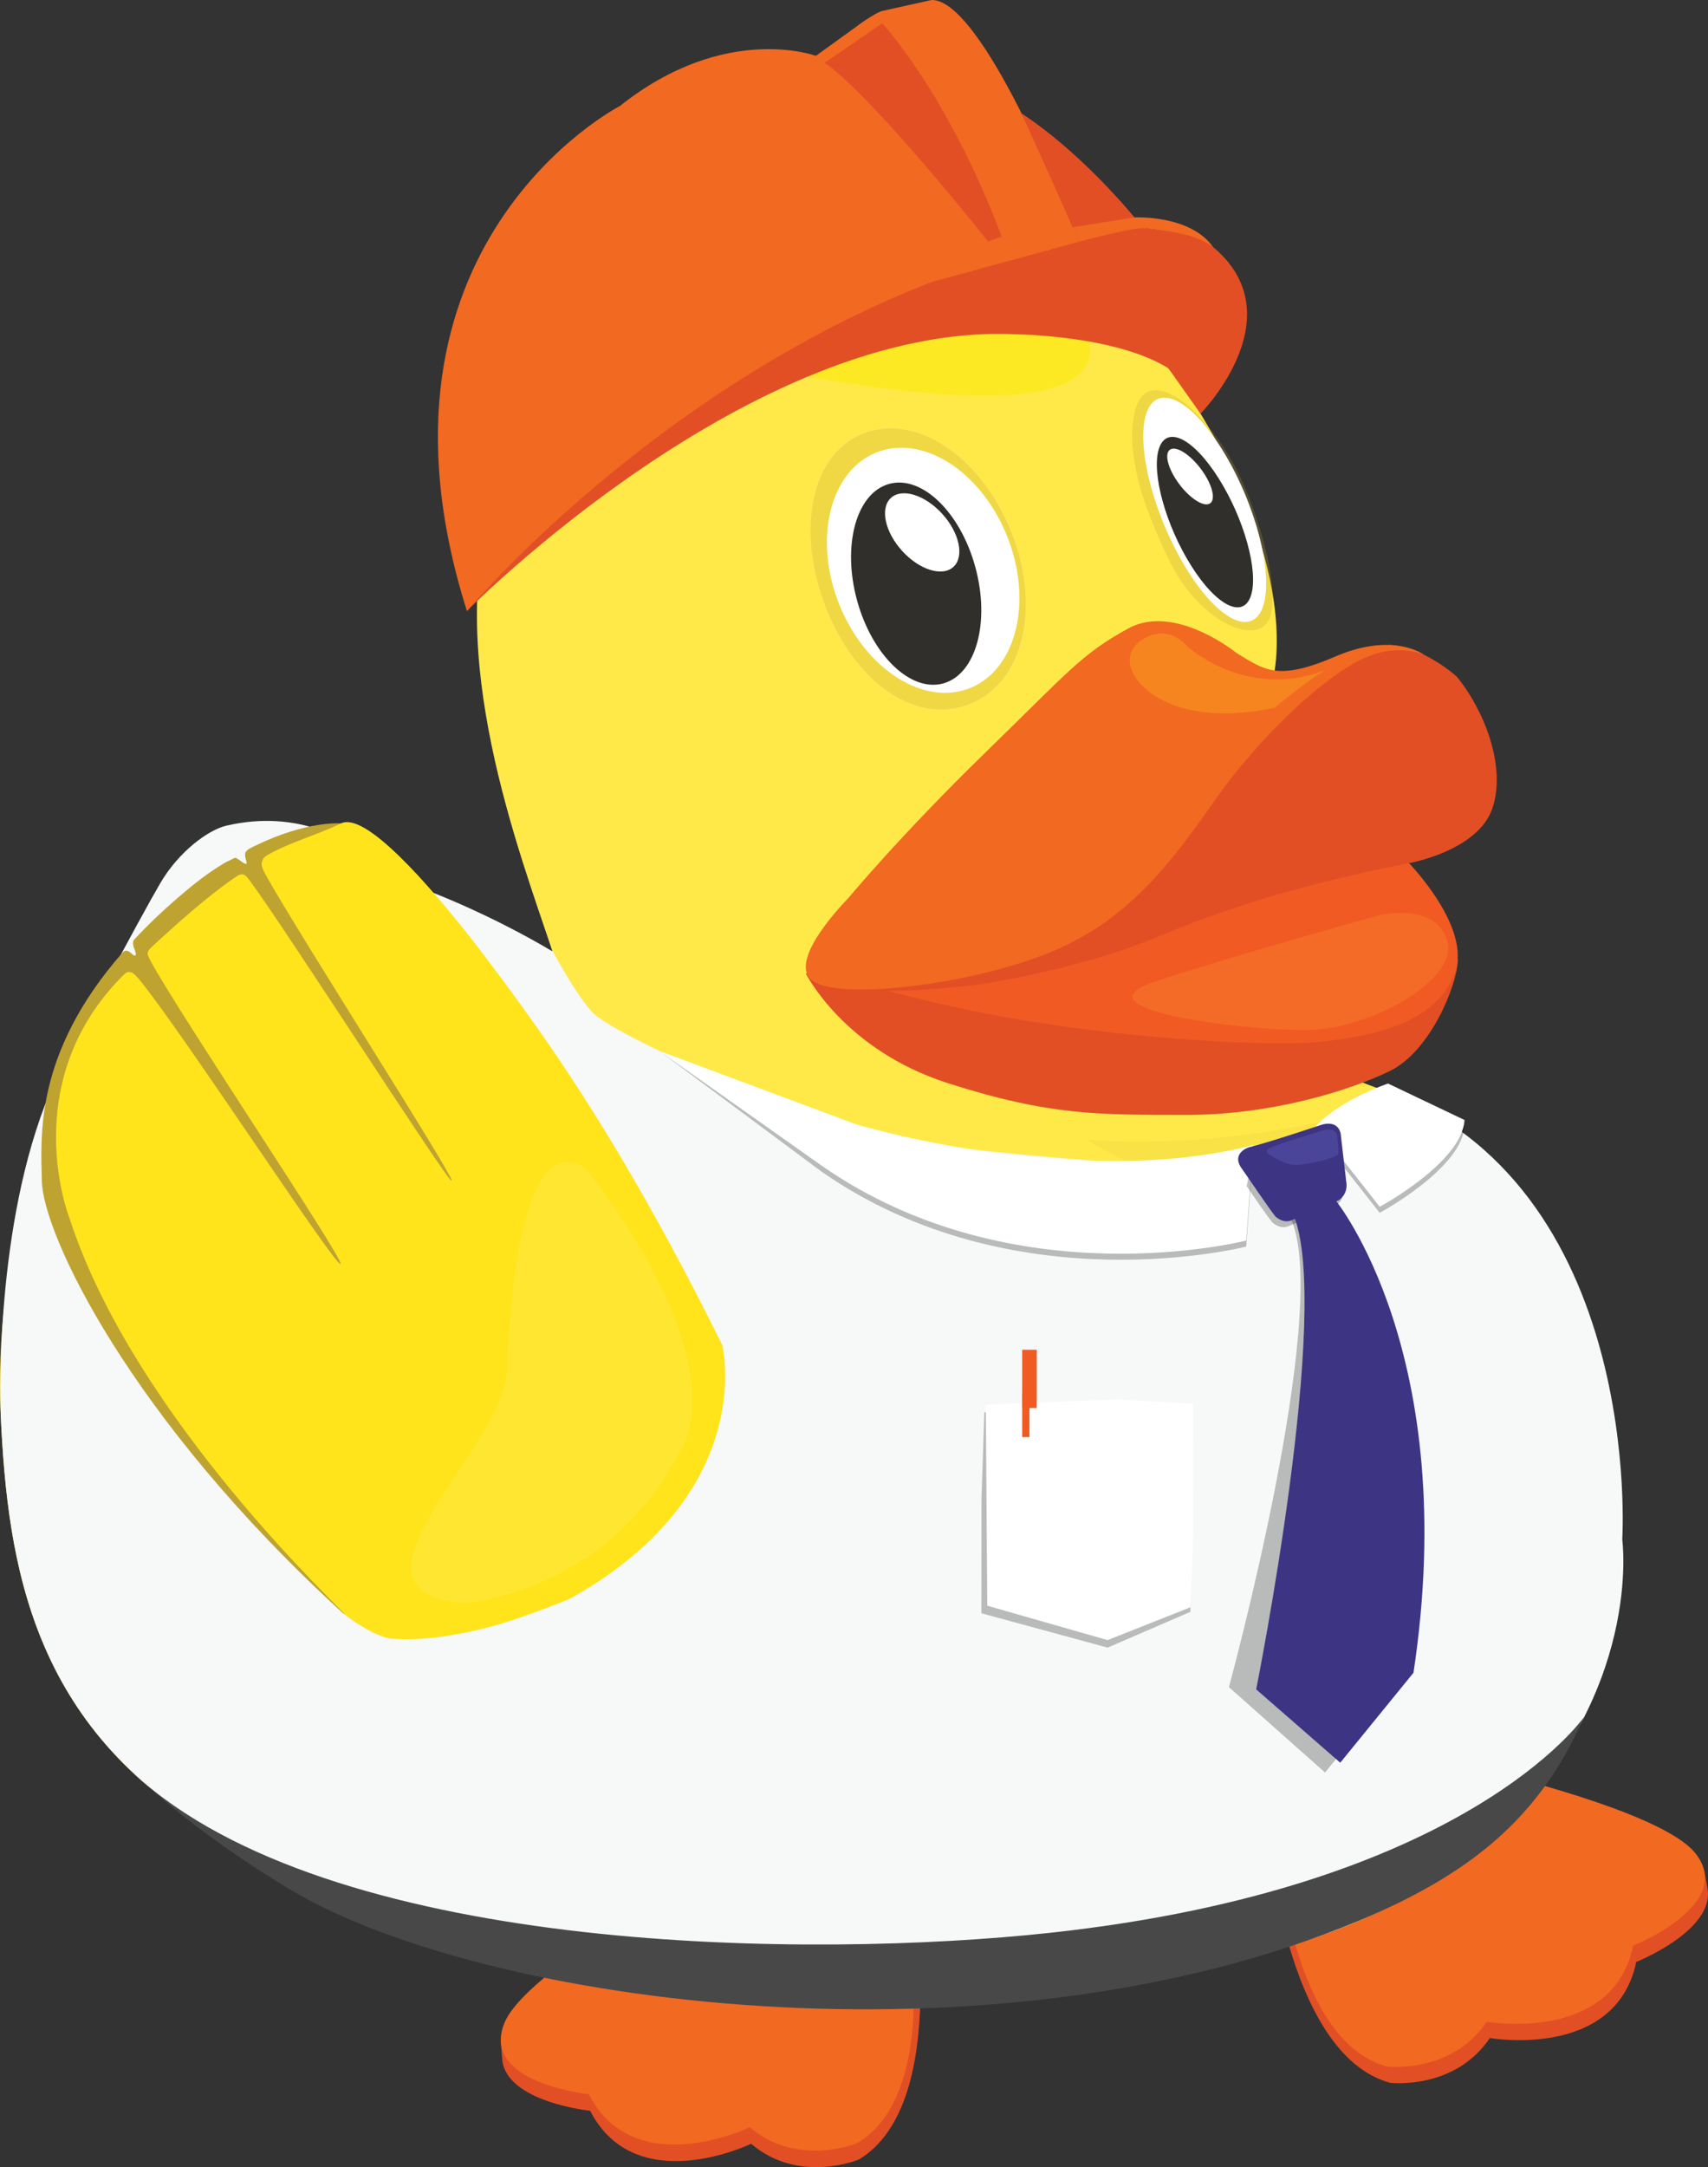 <?xml version="1.0" encoding="utf-8"?>
<!-- Generator: Adobe Illustrator 15.0.2, SVG Export Plug-In . SVG Version: 6.00 Build 0)  -->
<!DOCTYPE svg PUBLIC "-//W3C//DTD SVG 1.1//EN" "http://www.w3.org/Graphics/SVG/1.1/DTD/svg11.dtd">
<svg version="1.1" id="Layer_1" xmlns="http://www.w3.org/2000/svg" xmlns:xlink="http://www.w3.org/1999/xlink" x="0px" y="0px"
	 width="234.792px" height="297.737px" viewBox="0 0 234.792 297.737" enable-background="new 0 0 234.792 297.737"
	 xml:space="preserve">
<rect x="0" y="0" width="234.792" height="297.737" fill="#333333" stroke="none"/>
<g>
	<g>
		<path fill="#E24F25" d="M194.792,243.181c0,0-12.077,5.727-20.624,7.939c0,0,2.313,31.038,16.921,35.03
			c0,0,8.86,1.062,13.712-6.155c0,0,17.282,3.045,20.131-10.452c0,0,10.736-4.274,9.803-10.046
			c-0.012-0.093-0.443-2.373-0.464-2.468c-0.167-0.736-0.118,0.69-0.715-0.087C228.154,249.925,194.792,243.181,194.792,243.181z"/>
		<path fill="#F26922" d="M194.369,240.942c0,0-10.686,5.453-19.232,7.666c0,0,0.924,31.313,15.531,35.305
			c0,0,8.857,1.063,13.711-6.155c0,0,17.282,3.044,20.131-10.452c0,0,14.024-5.583,8.624-12.602
			C227.732,247.688,194.369,240.942,194.369,240.942z"/>
	</g>
	<g>
		<path fill="#E24F25" d="M103.246,256.31c0,0,13.134,2.197,21.948,1.981c0,0,5.909,30.534-7.117,38.394
			c0,0-8.253,3.459-14.821-2.161c0,0-15.85,7.681-22.134-4.536c0,0-11.462-1.169-12.076-6.983c-0.01-0.095-0.195-2.409-0.198-2.505
			c-0.035-0.756,0.292,0.633,0.666-0.281C72.875,271.974,103.246,256.31,103.246,256.31z"/>
		<path fill="#F26922" d="M103.064,254.038c0,0,11.724,2.314,20.538,2.099c0,0,7.32,30.419-5.704,38.276
			c0,0-8.255,3.458-14.822-2.161c0,0-15.85,7.682-22.132-4.536c0,0-14.974-1.526-11.612-9.77
			C72.693,269.703,103.064,254.038,103.064,254.038z"/>
	</g>
	<path fill="#FFE41B" d="M182.259,98.256c0,0-14.778,43.346,5.911,50.806c36.519,13.166,34.633,62.442,34.633,62.442
		s3.16,21.252-17.187,40.393s-55.668,22.283-91.823,22.848c-36.157,0.563-58.43-8.023-83.862-22.66
		C4.497,237.448,1.06,215.212,0.099,194.382c-0.964-20.83,5.086-44.475,19.934-68.542c14.847-24.066,32.032-6.614,32.032-6.614
		l23.887,11.493c-4.536-13.652-15.195-41.247-7.906-62.499c7.286-21.252,23.059-36.385,53.033-36.395
		c26.535-0.01,39.666,17.829,44.234,25.474c14.294,23.924,9.378,37.147,9.378,37.147"/>
	
		<linearGradient id="SVGID_1_" gradientUnits="userSpaceOnUse" x1="-182.56" y1="170.781" x2="-173.446" y2="266.891" gradientTransform="matrix(-0.977 0 0 1 -64.026 0)">
		<stop  offset="0" style="stop-color:#FFFFFF"/>
		<stop  offset="1" style="stop-color:#000000"/>
	</linearGradient>
	<path opacity="0.2" fill="url(#SVGID_1_)" d="M182.259,98.256c0,0-14.778,43.346,5.911,50.806
		c36.519,13.166,34.633,62.442,34.633,62.442s3.16,21.252-17.187,40.393s-55.668,22.283-91.823,22.848
		c-36.157,0.563-58.43-8.023-83.862-22.66C4.497,237.448,1.06,215.212,0.099,194.382c-0.964-20.83,5.086-44.475,19.934-68.542
		c14.847-24.066,32.032-6.614,32.032-6.614l23.887,11.493c-4.536-13.652-15.195-41.247-7.906-62.499
		c7.286-21.252,23.059-36.385,53.033-36.395c26.535-0.01,39.666,17.829,44.234,25.474c14.294,23.924,9.378,37.147,9.378,37.147"/>
	<path fill="#FFE41B" d="M115.215,32.82c0,0-2.48-4.521,0.993-6.761c0,0-4.636,0.743-5,5.257c0,0-1.127-4.912-2.89-6.214
		c0,0-0.609,5.959-1.633,6.989c0,0-2.748-2.098-1.679-5.719c0,0-4.232,5.536-3.075,7.785
		C101.932,34.157,108.466,36.434,115.215,32.82z"/>
	<g>
		<path fill="#E24F25" d="M110.764,133.731c0,0,5.201,10.474,19.466,15.057c14.265,4.58,21.036,4.353,32.743,4.385
			c11.707,0.033,22.448-3.302,28.04-6.005c5.591-2.704,9.218-11.688,9.384-15.106c0.169-3.418-16.14,6.679-16.14,6.679
			l-26.716-1.828l-36.034-2.386L110.764,133.731z"/>
		<path fill="#F15A22" d="M193.498,118.388c0,0,8.914,8.984,6.477,15.343c-2.438,6.361-9.971,8.507-18.358,9.381
			c-8.388,0.875-34.825-0.785-54.147-5.639l-6.643-1.6l53.879-13.987L193.498,118.388z"/>
		<path fill="#E24F25" d="M193.616,118.604c0,0,9.672-1.681,11.583-7.683c1.912-6.001-1.473-13.756-4.914-17.931
			c0,0-1.727-1.628-4.464-2.998c-2.741-1.37-4.843-1.384-4.843-1.384l-6.694,2.226l-12.172,9.534l-6.437,8.48l-8.668,10.438
			l-5.988,6.329l-7.266,3.588l-9.621,2.976l-10.515,2.258h-8.773l-3.392,0.11c0,0,2.063,2.938,22.09,0.853
			c0,0,14.182-1.875,26.119-6.905C171.599,123.462,183.771,120.531,193.616,118.604z"/>
		<path fill="#F26922" d="M170.009,89.735c0,0-8.478-6.916-14.913-3.392c-6.436,3.522-8.156,5.871-19.752,17.156
			c-11.6,11.286-18.735,19.897-18.735,19.897s-8.922,8.937-4.717,11.481c4.206,2.544,22.112,0.26,32.625-4.109
			c10.516-4.371,16.25-11.938,22.432-20.745c6.182-8.807,14.4-16.375,19.69-19.18c5.29-2.805,9.177-0.848,9.177-0.848
			s-4.203-3.262-12.236,0.196C175.553,93.649,173.83,92.018,170.009,89.735z"/>
	</g>
	<path fill="#F6851F" d="M163.308,88.909c0,0-2.589-3.456-6.374-0.975c-3.231,2.121-1.398,6.3,3.298,8.476
		c4.649,2.153,10.258,1.8,15.022,0.825c0,0,3.587-3.135,7.031-5.25C182.285,91.984,173.002,96.559,163.308,88.909z"/>
	<path fill-rule="evenodd" clip-rule="evenodd" fill="#F36B27" d="M189.543,125.763c0,0,7.74-1.93,9.393,3.435
		c1.652,5.363-10.463,12.229-19.322,12.317c-8.86,0.089-32.386-2.862-20.777-6.684C170.445,131.009,189.543,125.763,189.543,125.763
		z"/>
	<path fill-rule="evenodd" clip-rule="evenodd" fill="#FDE923" d="M139.105,37.14c0,0,10.77,3.814,10.77,10.736
		c0,8.377-18.339,7.478-38.982,3.855c-20.643-3.622-22.658-3.576-15.099-9.428c5.088-3.938,13.039-9.251,24.507-9.122
		C125.87,33.245,130.32,33.591,139.105,37.14z"/>
	<g opacity="0.25">
		<path fill="#F1E4EB" d="M113.711,83.929c4.179,10.207,12.479,15.809,19.83,12.698c7.35-3.11,9.562-13.579,5.383-23.784
			c-4.175-10.206-13.158-16.288-20.509-13.176C111.063,62.777,109.537,73.723,113.711,83.929z"/>
		<path fill="#F1E4EB" d="M113.711,83.929c4.179,10.207,12.479,15.809,19.83,12.698c7.35-3.11,9.562-13.579,5.383-23.784
			c-4.175-10.206-13.158-16.288-20.509-13.176C111.063,62.777,109.537,73.723,113.711,83.929z"/>
		<path fill="#F1E4EB" d="M113.711,83.929c4.179,10.207,12.479,15.809,19.83,12.698c7.35-3.11,9.562-13.579,5.383-23.784
			c-4.175-10.206-13.158-16.288-20.509-13.176C111.063,62.777,109.537,73.723,113.711,83.929z"/>
		<path fill="#F1E4EB" d="M113.711,83.929c4.179,10.207,12.479,15.809,19.83,12.698c7.35-3.11,9.562-13.579,5.383-23.784
			c-4.175-10.206-13.158-16.288-20.509-13.176C111.063,62.777,109.537,73.723,113.711,83.929z"/>
		<path fill="#F1E4EB" d="M113.711,83.929c4.179,10.207,12.479,15.809,19.83,12.698c7.35-3.11,9.562-13.579,5.383-23.784
			c-4.175-10.206-13.158-16.288-20.509-13.176C111.063,62.777,109.537,73.723,113.711,83.929z"/>
		<path fill="#F1E4EB" d="M113.711,83.929c4.179,10.207,12.479,15.809,19.83,12.698c7.35-3.11,9.562-13.579,5.383-23.784
			c-4.175-10.206-13.158-16.288-20.509-13.176C111.063,62.777,109.537,73.723,113.711,83.929z"/>
		<path fill="#F1E4EB" d="M113.711,83.929c4.179,10.207,12.479,15.809,19.83,12.698c7.35-3.11,9.562-13.579,5.383-23.784
			c-4.175-10.206-13.158-16.288-20.509-13.176C111.063,62.777,109.537,73.723,113.711,83.929z"/>
		<path fill="#F1E4EB" d="M113.711,83.929c4.179,10.207,12.479,15.809,19.83,12.698c7.35-3.11,9.562-13.579,5.383-23.784
			c-4.175-10.206-13.158-16.288-20.509-13.176C111.063,62.777,109.537,73.723,113.711,83.929z"/>
		<path fill="#F1E4EB" d="M113.711,83.929c4.179,10.207,12.479,15.809,19.83,12.698c7.35-3.11,9.562-13.579,5.383-23.784
			c-4.175-10.206-13.158-16.288-20.509-13.176C111.063,62.777,109.537,73.723,113.711,83.929z"/>
		<path fill="#F1E4EB" d="M113.711,83.929c4.179,10.207,12.479,15.809,19.83,12.698c7.35-3.11,9.562-13.579,5.383-23.784
			c-4.175-10.206-13.158-16.288-20.509-13.176C111.063,62.777,109.537,73.723,113.711,83.929z"/>
		<path fill="#F1E4EB" d="M113.711,83.929c4.179,10.207,12.479,15.809,19.83,12.698c7.35-3.11,9.562-13.579,5.383-23.784
			c-4.175-10.206-13.158-16.288-20.509-13.176C111.063,62.777,109.537,73.723,113.711,83.929z"/>
		<path fill="#F1E4EB" d="M113.711,83.929c4.179,10.207,12.479,15.809,19.83,12.698c7.35-3.11,9.562-13.579,5.383-23.784
			c-4.175-10.206-13.158-16.288-20.509-13.176C111.063,62.777,109.537,73.723,113.711,83.929z"/>
		<path fill="#F1E4EB" d="M113.711,83.929c4.179,10.207,12.479,15.809,19.83,12.698c7.35-3.11,9.562-13.579,5.383-23.784
			c-4.175-10.206-13.158-16.288-20.509-13.176C111.063,62.777,109.537,73.723,113.711,83.929z"/>
		<path fill="#F1E4EB" d="M113.711,83.929c4.179,10.207,12.479,15.809,19.83,12.698c7.35-3.11,9.562-13.579,5.383-23.784
			c-4.175-10.206-13.158-16.288-20.509-13.176C111.063,62.777,109.537,73.723,113.711,83.929z"/>
		<path fill="#F1E4EB" d="M113.711,83.929c4.179,10.207,12.479,15.809,19.83,12.698c7.35-3.11,9.562-13.579,5.383-23.784
			c-4.175-10.206-13.158-16.288-20.509-13.176C111.063,62.777,109.537,73.723,113.711,83.929z"/>
		<path fill="#F1E4EB" d="M113.711,83.929c4.179,10.207,12.479,15.809,19.83,12.698c7.35-3.11,9.562-13.579,5.383-23.784
			c-4.175-10.206-13.158-16.288-20.509-13.176C111.063,62.777,109.537,73.723,113.711,83.929z"/>
		<path fill="#F1E4EB" d="M113.711,83.929c4.179,10.207,12.479,15.809,19.83,12.698c7.35-3.11,9.562-13.579,5.383-23.784
			c-4.175-10.206-13.158-16.288-20.509-13.176C111.063,62.777,109.537,73.723,113.711,83.929z"/>
		<path fill="#F1E4EB" d="M113.711,83.929c4.179,10.207,12.479,15.809,19.83,12.698c7.35-3.11,9.562-13.579,5.383-23.784
			c-4.175-10.206-13.158-16.288-20.509-13.176C111.063,62.777,109.537,73.723,113.711,83.929z"/>
		<path fill="#F1E4EB" d="M113.711,83.929c4.179,10.207,12.479,15.809,19.83,12.698c7.35-3.11,9.562-13.579,5.383-23.784
			c-4.175-10.206-13.158-16.288-20.509-13.176C111.063,62.777,109.537,73.723,113.711,83.929z"/>
		<path fill="#F1E4EB" d="M113.711,83.929c4.179,10.207,12.479,15.809,19.83,12.698c7.35-3.11,9.562-13.579,5.383-23.784
			c-4.175-10.206-13.158-16.288-20.509-13.176C111.063,62.777,109.537,73.723,113.711,83.929z"/>
		<path fill="#F1E4EB" d="M113.711,83.929c4.179,10.207,12.479,15.809,19.83,12.698c7.35-3.11,9.562-13.579,5.383-23.784
			c-4.175-10.206-13.158-16.288-20.509-13.176C111.063,62.777,109.537,73.723,113.711,83.929z"/>
		<path fill="#F1E4EB" d="M113.711,83.929c4.179,10.207,12.479,15.809,19.83,12.698c7.35-3.11,9.562-13.579,5.383-23.784
			c-4.175-10.206-13.158-16.288-20.509-13.176C111.063,62.777,109.537,73.723,113.711,83.929z"/>
		<path fill="#F1E4EB" d="M113.711,83.929c4.179,10.207,12.479,15.809,19.83,12.698c7.35-3.11,9.562-13.579,5.383-23.784
			c-4.175-10.206-13.158-16.288-20.509-13.176C111.063,62.777,109.537,73.723,113.711,83.929z"/>
		<path fill="#F1E4EB" d="M113.711,83.929c4.179,10.207,12.479,15.809,19.83,12.698c7.35-3.11,9.562-13.579,5.383-23.784
			c-4.175-10.206-13.158-16.288-20.509-13.176C111.063,62.777,109.537,73.723,113.711,83.929z"/>
		<path fill="#F1E4EB" d="M113.711,83.929c4.179,10.207,12.479,15.809,19.83,12.698c7.35-3.11,9.562-13.579,5.383-23.784
			c-4.175-10.206-13.158-16.288-20.509-13.176C111.063,62.777,109.537,73.723,113.711,83.929z"/>
		<path fill="#F1E4EB" d="M113.711,83.929c4.179,10.207,12.479,15.809,19.83,12.698c7.35-3.11,9.562-13.579,5.383-23.784
			c-4.175-10.206-13.158-16.288-20.509-13.176C111.063,62.777,109.537,73.723,113.711,83.929z"/>
		<path fill="#F1E4EB" d="M113.711,83.929c4.179,10.207,12.479,15.809,19.83,12.698c7.35-3.11,9.562-13.579,5.383-23.784
			c-4.175-10.206-13.158-16.288-20.509-13.176C111.063,62.777,109.537,73.723,113.711,83.929z"/>
		<path fill="#F1E4EB" d="M113.711,83.929c4.179,10.207,12.479,15.809,19.83,12.698c7.35-3.11,9.562-13.579,5.383-23.784
			c-4.175-10.206-13.158-16.288-20.509-13.176C111.063,62.777,109.537,73.723,113.711,83.929z"/>
		<path fill="#F1E4EB" d="M113.711,83.929c4.179,10.207,12.479,15.809,19.83,12.698c7.35-3.11,9.562-13.579,5.383-23.784
			c-4.175-10.206-13.158-16.288-20.509-13.176C111.063,62.777,109.537,73.723,113.711,83.929z"/>
		<path fill="#F1E4EB" d="M113.711,83.929c4.179,10.207,12.479,15.809,19.83,12.698c7.35-3.11,9.562-13.579,5.383-23.784
			c-4.175-10.206-13.158-16.288-20.509-13.176C111.063,62.777,109.537,73.723,113.711,83.929z"/>
		<path fill="#F1E4EB" d="M113.711,83.929c4.179,10.207,12.479,15.809,19.83,12.698c7.35-3.11,9.562-13.579,5.383-23.784
			c-4.175-10.206-13.158-16.288-20.509-13.176C111.063,62.777,109.537,73.723,113.711,83.929z"/>
		<path fill="#F1E4EB" d="M113.711,83.929c4.179,10.207,12.479,15.809,19.83,12.698c7.35-3.11,9.562-13.579,5.383-23.784
			c-4.175-10.206-13.158-16.288-20.509-13.176C111.063,62.777,109.537,73.723,113.711,83.929z"/>
		<path fill="#F1E4EB" d="M113.711,83.929c4.179,10.207,12.479,15.809,19.83,12.698c7.35-3.11,9.562-13.579,5.383-23.784
			c-4.175-10.206-13.158-16.288-20.509-13.176C111.063,62.777,109.537,73.723,113.711,83.929z"/>
		<path fill="#F1E4EB" d="M113.711,83.929c4.179,10.207,12.479,15.809,19.83,12.698c7.35-3.11,9.562-13.579,5.383-23.784
			c-4.175-10.206-13.158-16.288-20.509-13.176C111.063,62.777,109.537,73.723,113.711,83.929z"/>
		<path fill="#F1E4EB" d="M113.711,83.929c4.179,10.207,12.479,15.809,19.83,12.698c7.35-3.11,9.562-13.579,5.383-23.784
			c-4.175-10.206-13.158-16.288-20.509-13.176C111.063,62.777,109.537,73.723,113.711,83.929z"/>
		<path fill="#F1E4EB" d="M113.711,83.929c4.179,10.207,12.479,15.809,19.83,12.698c7.35-3.11,9.562-13.579,5.383-23.784
			c-4.175-10.206-13.158-16.288-20.509-13.176C111.063,62.777,109.537,73.723,113.711,83.929z"/>
		<path fill="#F1E4EB" d="M113.711,83.929c4.179,10.207,12.479,15.809,19.83,12.698c7.35-3.11,9.562-13.579,5.383-23.784
			c-4.175-10.206-13.158-16.288-20.509-13.176C111.063,62.777,109.537,73.723,113.711,83.929z"/>
		<path fill="#BEA330" d="M113.711,83.929c4.179,10.207,12.479,15.809,19.83,12.698c7.35-3.11,9.562-13.579,5.383-23.784
			c-4.175-10.206-13.158-16.288-20.509-13.176C111.063,62.777,109.537,73.723,113.711,83.929z"/>
	</g>
	<path fill="#FFFFFF" d="M115.432,83.203c3.644,8.902,11.733,13.946,18.068,11.265c6.336-2.682,8.519-12.071,4.875-20.974
		c-3.642-8.902-11.732-13.947-18.068-11.265C113.972,64.909,111.789,74.3,115.432,83.203z"/>
	<path fill="#302F2B" d="M117.816,82.49c2.074,7.565,7.392,12.667,11.879,11.396c4.488-1.271,6.447-8.435,4.373-15.999
		c-2.071-7.564-7.389-12.667-11.878-11.396C117.702,67.762,115.744,74.926,117.816,82.49z"/>
	<path fill="#FFFFFF" d="M131.092,77.857c-1.502,1.425-4.658,0.472-7.043-2.129c-2.391-2.604-3.105-5.871-1.604-7.296
		c1.506-1.428,4.658-0.473,7.049,2.129C131.88,73.164,132.596,76.431,131.092,77.857z"/>
	<path opacity="0.25" fill="#BEA330" d="M160.959,77.45c4.248,8.327,12.311,11.628,13.682,7.178
		c0.939-3.033-0.348-8.961-2.32-14.615c-0.924-2.644-2.172-5.421-3.582-7.713c-4.43-7.194-10.466-11.258-12.35-6.897
		c-1.518,3.509-0.615,9.386,1.336,14.61C158.802,72.9,159.994,75.556,160.959,77.45z"/>
	<path fill="#FFFFFF" d="M163.1,78.151c4.459,7.235,9.191,9.472,10.576,4.995c1.384-4.478-1.105-13.973-5.563-21.209
		s-9.192-9.473-10.576-4.994C156.154,61.42,158.643,70.915,163.1,78.151z"/>
	<path fill="#302F2B" d="M163.771,77.763c3.5,5.543,7.179,7.334,8.211,4.002c1.033-3.332-0.97-10.527-4.473-16.067
		c-3.499-5.543-7.177-7.335-8.213-4.002C158.266,65.028,160.268,72.221,163.771,77.763z"/>
	<path fill="#FFFFFF" d="M166.158,69.247c-1,0.33-2.955-1.098-4.373-3.186c-1.416-2.089-1.755-4.049-0.759-4.378
		c0.998-0.329,2.956,1.099,4.373,3.187C166.816,66.958,167.157,68.917,166.158,69.247z"/>
	<path opacity="0.1" fill="#BEA330" d="M190.393,151.866c0,0-19.416,6.344-40.986,4.734c0,0,15.693,9.729,27.727,8.685
		C189.168,164.241,189.512,159.249,190.393,151.866z"/>
	<g>
		<path fill="#F7F8F8" d="M0.099,194.382c0.961,20.83,4.398,43.066,29.833,57.703c25.432,14.637,47.705,23.223,83.862,22.66
			c36.155-0.564,71.476-3.707,91.823-22.848s17.389-40.393,17.389-40.393s3.103-48.862-33.418-62.028
			c-0.985-0.355-9.377,11.245-10.208,10.736c-4.316,1.361-44.48-1.339-56.926-3.942c-12.446-2.604-38.343-14.094-41.147-17.316
			c-2.803-3.225-5.581-8.91-5.355-8.236c0,0-8.012-4.938-18.236-8.775c-3.87-1.451-10.237-6.828-14.307-8.125
			c-5.133-1.637-9.66-0.987-12.249-0.394c-2.592,0.594-6.612,3.634-9.105,7.873c-2.496,4.239-13.911,25.355-15.896,30.569
			C-0.928,170.478,0.099,194.382,0.099,194.382z"/>
		<g opacity="0.25">
			<path fill="#010101" d="M172.277,158.159l-0.967,13.103c0,0-31.842,8.19-58.343-10.275L90.625,144.38l26.923,10.869
				C117.548,155.249,147.527,164.439,172.277,158.159z"/>
			<path fill="#010101" d="M180.922,155.515l8.74,11.109c0,0,11.34-6.107,11.659-11.926l-10.51-5.003
				C190.812,149.695,184.366,151.809,180.922,155.515z"/>
		</g>
		<g>
			<g>
				<path fill="#FFFFFF" d="M172.277,157.33l-0.967,13.103c0,0-31.842,8.191-58.343-10.275L90.625,144.38l26.923,10.04
					C117.548,154.42,147.527,163.61,172.277,157.33z"/>
				<path fill="#FFFFFF" d="M180.924,154.687l8.738,11.108c0,0,11.34-6.106,11.659-11.924l-10.51-5.005
					C190.812,148.866,184.366,150.981,180.924,154.687z"/>
			</g>
		</g>
		<g>
			<path opacity="0.25" fill="#010101" d="M183.592,165.706c0,0,1.367-0.81,1.016-2.642l-0.715-6.112c0,0,0.041-2.266-2.521-1.666
				c0,0-7.467,2.504-10.188,3.164c0,0-0.973-0.48,0.548,1.621c0.212,0.293-0.358,2.889-0.358,2.889
				c1.166,1.7,2.813,4.105,3.501,4.963c0,0,1.015,1.02,2.226,0.546L183.592,165.706z"/>
			<path fill="#3D3484" d="M184.034,164.897c0,0,1.37-0.809,1.017-2.641l-0.712-6.111c0,0,0.038-2.266-2.524-1.666
				c0,0-7.467,2.504-10.188,3.164c0,0-2.447,0.796-0.926,2.898c0.706,0.979,3.635,5.352,4.618,6.574c0,0,1.013,1.02,2.224,0.545
				L184.034,164.897z"/>
			<path opacity="0.25" fill="#010101" d="M182.15,243.52l-13.215-11.73c0,0,14.018-51.354,8.606-64.128l3.958-1.422
				c0,0,17.332,21.172,10.715,64.92L182.15,243.52z"/>
			<path fill="#3D3484" d="M184.238,242.171l-11.556-10.074c0,0,10.513-52.483,5.1-65.258l5.806-1.947
				c0,0,17.333,21.171,10.717,64.92L184.238,242.171z"/>
			<path fill="#4B4599" d="M174.934,158.915c0,0-1.318-0.607-0.473-1.161c0.625-0.41,7.645-2.53,7.645-2.53s1.637-0.334,1.715,0.881
				c0.077,1.215,0.28,2.316,0.081,2.529c-0.563,0.606-4.232,1.313-5.571,1.431C176.991,160.182,174.934,158.915,174.934,158.915z"/>
		</g>
		<path fill="#484848" d="M19.82,244.942c27.812,23.602,91.668,24.153,124.465,20.607c57.268-6.19,73.43-29.619,73.43-29.619
			c-6.111,14.059-15.969,21.685-30.786,27.9c-50.396,21.144-120.376,11.604-146.811-4.099
			C27.307,252.123,19.82,244.942,19.82,244.942z"/>
		<g>
			<polygon opacity="0.25" fill="#010101" points="152.373,193.298 135.313,194.032 134.924,205.896 134.906,221.638 
				152.256,226.363 163.645,221.441 163.392,193.253 			"/>
			<polygon fill="#FFFFFF" points="153.384,192.263 135.515,192.997 135.717,220.603 152.256,225.327 163.645,220.819 
				164.041,210.643 163.998,192.839 			"/>
			<rect x="140.518" y="185.437" fill="#F15A22" width="2" height="8"/>
			<rect x="140.518" y="191.437" fill="#F15A22" width="1" height="6"/>
		</g>
	</g>
	<g>
		<path fill="#BEA330" d="M47.262,221.733c-29.648-27.037-41.368-52.35-41.51-59.461c-0.118-6.102-1.099-17.513,11.132-31.445
			c0.053-0.06,0.325-0.281,0.582-0.209c0.595,0.166,0.918,0.884,1.169,0.599c0.166-0.187-0.228-0.893-0.333-1.397
			c-0.061-0.281,0.036-0.617,0.133-0.721c1.735-1.866,3.705-3.767,5.941-5.696c2.556-2.206,4.176-3.44,6.42-4.805
			c0.307-0.186,1.131-0.551,1.43-0.722c0.326-0.189,1.329,0.955,1.647,0.783c0.188-0.102-0.378-1.004-0.104-1.591
			c0.169-0.364,0.96-0.703,1.299-0.868c7.169-3.495,11.808-3.075,11.808-3.075l40.51,82.163L47.262,221.733z"/>
		<path fill="#FFE41B" d="M47.383,221.799c0.517,0.101-28.923-26.71-37.881-54.589l-0.006,0.008c0-0.01-0.002-0.021-0.004-0.031
			c0,0-7.271-18.58,7.506-33.257c0.261-0.26,0.553-0.529,1.207-0.282c0.103,0.039,0.54,0.428,0.996,0.988
			c5.879,7.186,27.021,39.592,27.606,39c0.544-0.551-22.415-34.687-26.135-41.664c-0.39-0.731-0.414-0.919-0.348-1.13
			c0.073-0.242,0.198-0.431,0.384-0.603c3.056-2.835,7.592-6.965,11.648-9.72c0.337-0.229,0.495-0.396,1.001-0.388
			c0.06,0.001,0.375,0.038,0.89,0.726c4.783,6.408,27.371,41.664,27.838,41.366c0.506-0.321-21.19-34.141-25.605-42.105
			c0,0-0.597-1.047-0.509-1.517c0.124-0.655,0.358-0.862,0.754-1.096c2.843-1.69,6.846-2.776,10.152-4.38
			c3.334-1.619,11.926,8.188,18.279,16.308c2.929,3.786,5.468,7.271,6.702,8.986c0.509,0.715,0.795,1.127,0.795,1.127
			s-0.021-0.035-0.061-0.102c0.042,0.059,0.067,0.093,0.067,0.093c7.818,10.826,16.863,25.494,26.634,45.266
			c0,0,5.038,20.182-20.693,34.701c0,0-1.352,0.703-7.27,2.78c-5.154,1.809-12.137,3.257-17.203,2.862c0,0-2.124,0.189-6.802-3.369
			C47.371,221.81,47.393,221.816,47.383,221.799z"/>
		<path opacity="0.1" fill="#FFFFFF" d="M80.956,161.029c0,0-9.714-10.686-11.285,27.401c-0.43,10.469-24.875,30.346-5.976,31.777
			c0,0,19.458-0.98,29.815-20.871C93.511,199.337,101.849,188.626,80.956,161.029z"/>
	</g>
	<g>
		<path fill="#E24F25" d="M165.033,56.838c0,0,14.141-14.385,0.363-23.93c0,0-16.782-6.789-46.534,6.782
			C89.113,53.262,66.817,73.164,64.188,83.946c0,0,39.21-39.742,75.321-38.019c0,0,13.786,0.095,21.108,4.674L165.033,56.838z"/>
		<path fill="#F26922" d="M144.867,25.26c0,0-10.38-25.41-16.811-25.259l-6.894,1.532c0,0-1.222,0.425-3.737,2.338l-5.272,3.804
			c0,0-12.45-4.637-26.939,6.89c0,0-36.965,18.981-21.027,69.382c0,0,25.413-30.286,63.95-45.224l20.234-5.521L144.867,25.26z"/>
		<path fill="#E24F25" d="M157.154,31.349c0,0-7.364-9.595-16.727-15.773l7.431,16.461L157.154,31.349z"/>
		<path fill="#E24F25" d="M113.373,8.612l7.905-5.418c0,0,9.083,9.788,16.412,29.3l-1.877,0.686
			C135.813,33.179,120.408,13.666,113.373,8.612z"/>
	</g>
	<path fill="#F26922" d="M157.277,31.362c-1.531-0.152-8.905,1.839-8.905,1.839l-0.888-1.991l8.471-1.341
		c0,0,7.639-0.404,10.816,4.08c0,0-0.969-0.754-2.453-1.295C162.832,32.112,160.348,31.667,157.277,31.362z"/>
</g>
</svg>
